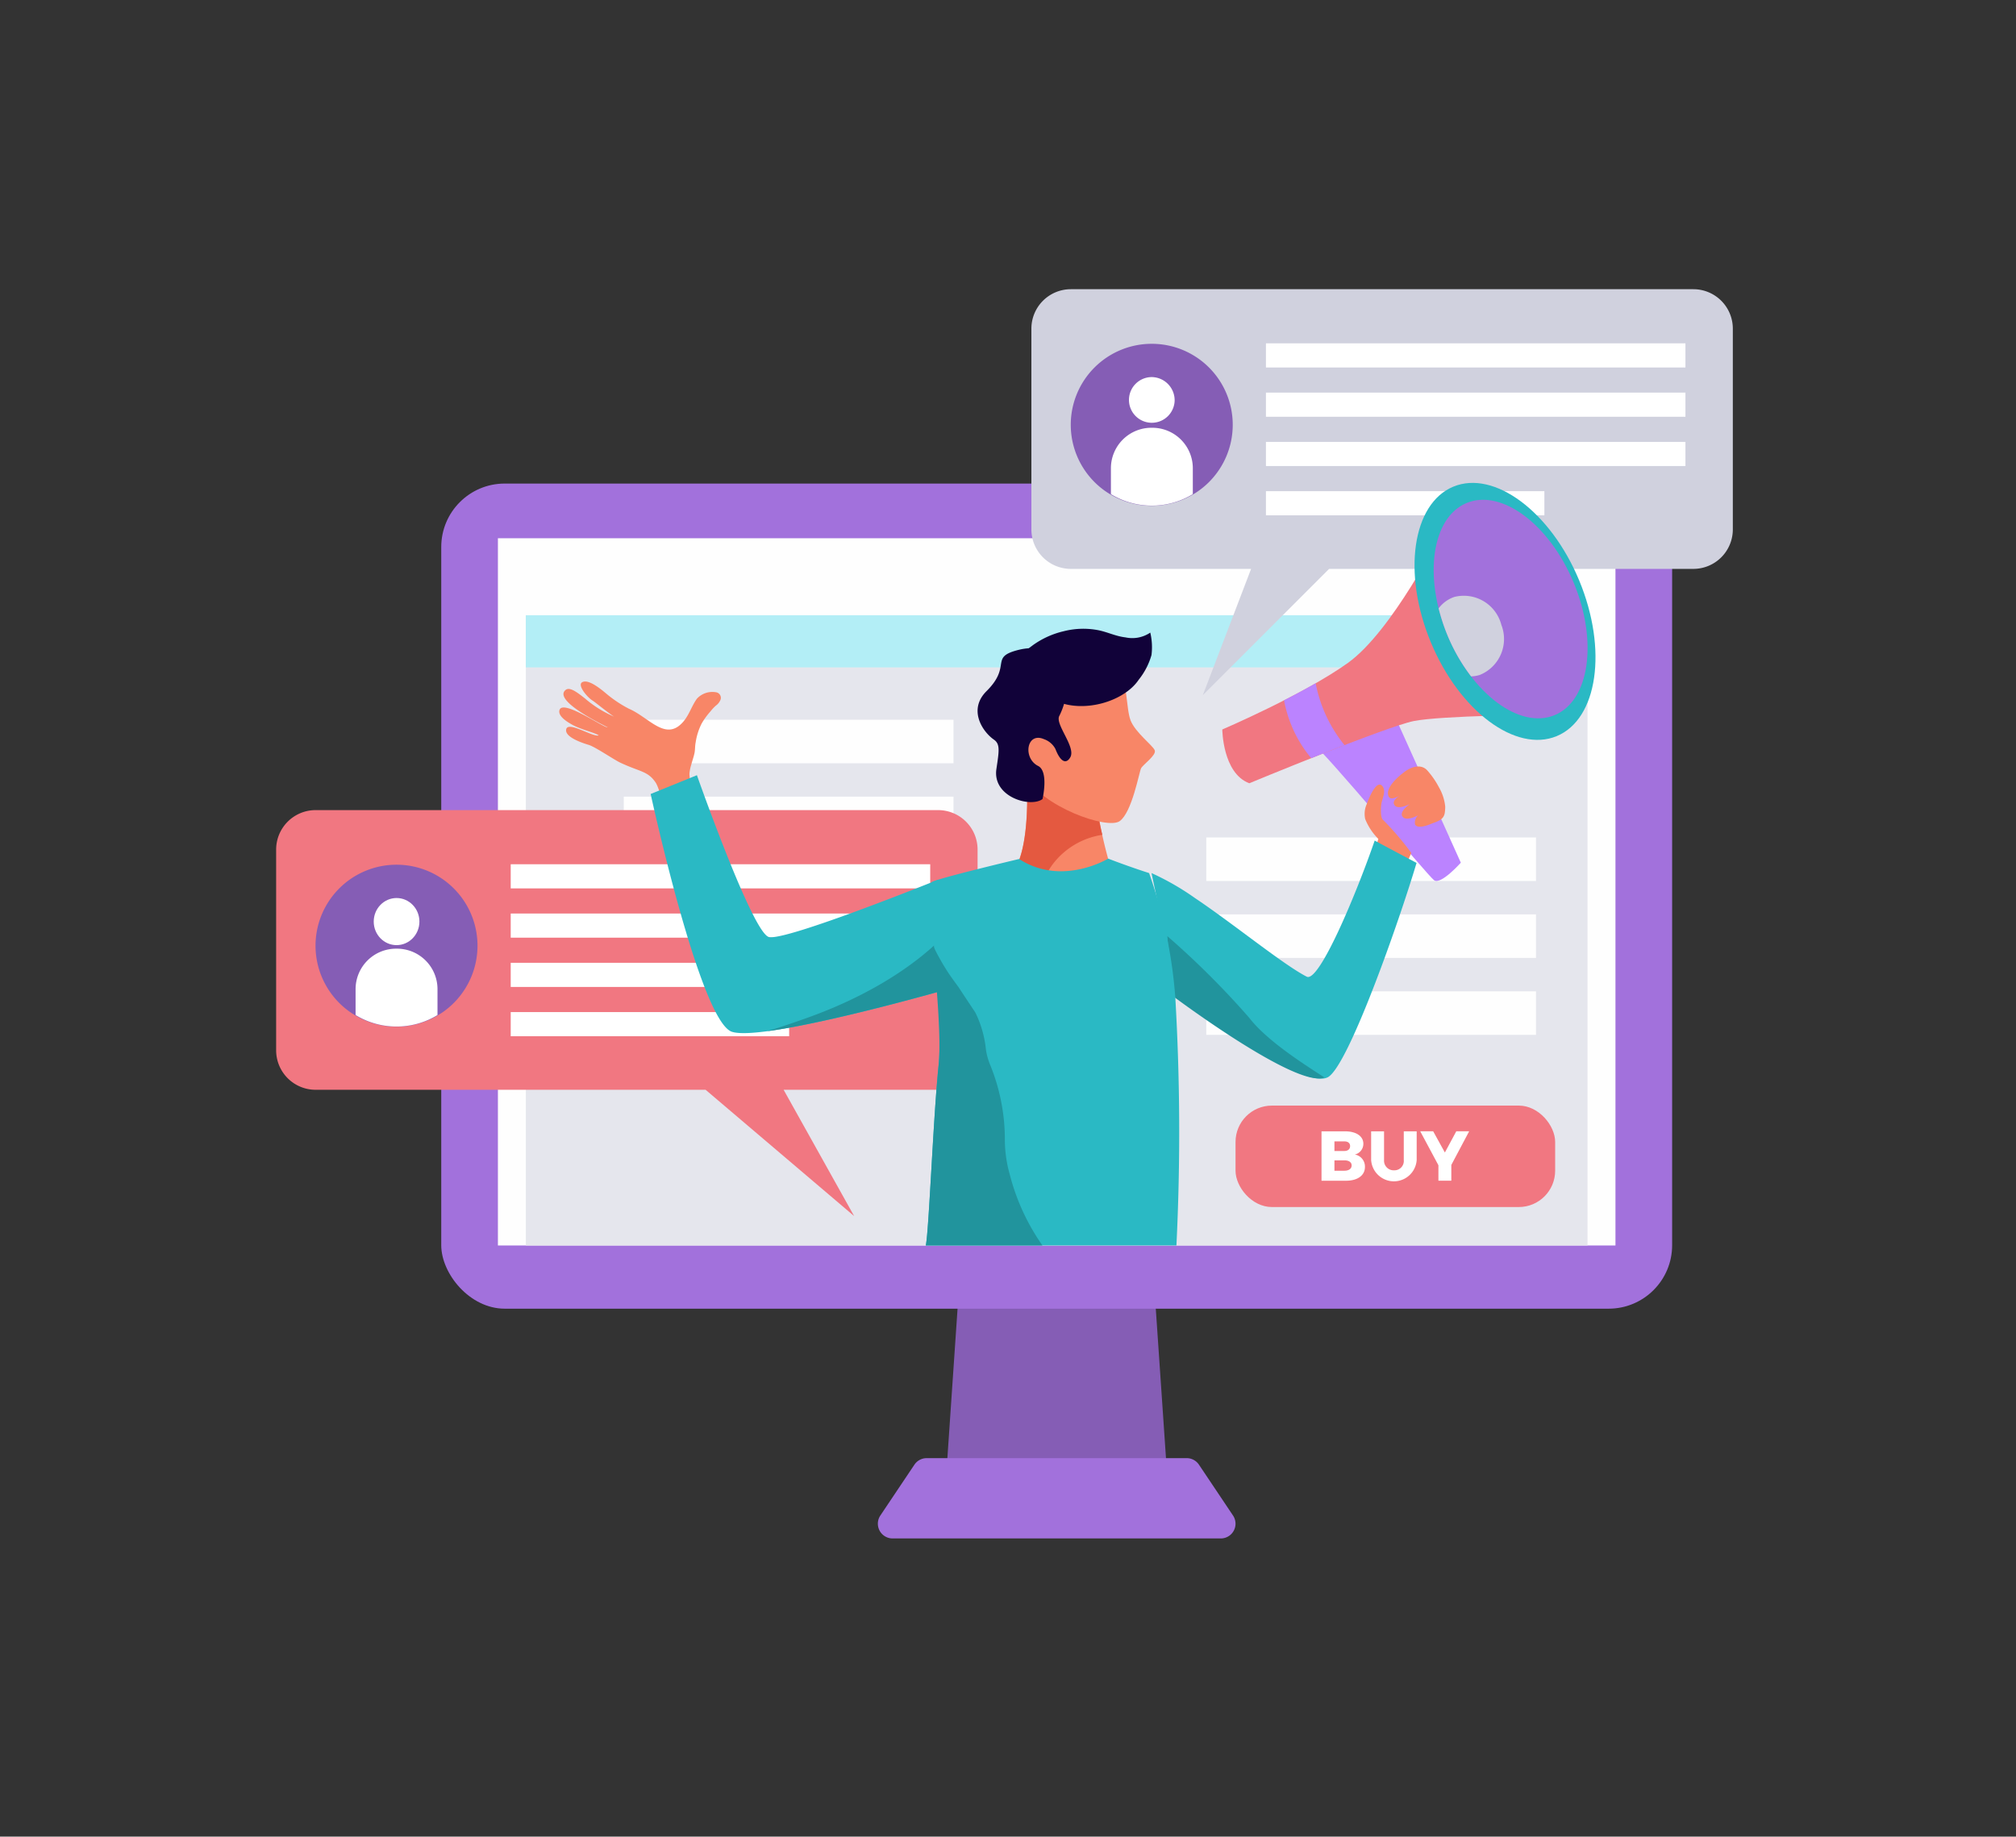 <svg xmlns="http://www.w3.org/2000/svg" width="179.237" height="163.289" viewBox="0 0 179.237 163.289">
  <rect x="0" y="0" width="179.237" height="163.289" fill="#333333" stroke="none"/>
  <g id="Grupo_60077" data-name="Grupo 60077" transform="translate(-851.981 -5170.281)">
    <rect id="Rectángulo_6456" data-name="Rectángulo 6456" width="179.237" height="163.289" transform="translate(851.981 5170.281)" fill="none"/>
    <path id="Trazado_108696" data-name="Trazado 108696" d="M955.95,5304.371H935.906l1.647-24.163H954.3Z" fill="#855db5"/>
    <path id="Trazado_108697" data-name="Trazado 108697" d="M958.577,5300.5a1.31,1.31,0,0,0-1.088-.581H934.368a1.313,1.313,0,0,0-1.089.581l-3.028,4.519a1.31,1.31,0,0,0,1.088,2.039h29.178a1.309,1.309,0,0,0,1.088-2.039Z" fill="#a271dc"/>
    <rect id="Rectángulo_6457" data-name="Rectángulo 6457" width="109.435" height="73.358" rx="5.641" transform="translate(891.211 5213.273)" fill="#a271dc"/>
    <rect id="Rectángulo_6458" data-name="Rectángulo 6458" width="99.358" height="62.878" transform="translate(896.249 5218.134)" fill="#fefefe"/>
    <rect id="Rectángulo_6459" data-name="Rectángulo 6459" width="94.393" height="56.031" transform="translate(898.731 5224.981)" fill="#e5e6ed"/>
    <rect id="Rectángulo_6460" data-name="Rectángulo 6460" width="94.393" height="4.635" transform="translate(898.731 5224.981)" fill="#b3eef6"/>
    <rect id="Rectángulo_6461" data-name="Rectángulo 6461" width="29.315" height="3.87" transform="translate(959.228 5244.735)" fill="#fefefe"/>
    <rect id="Rectángulo_6462" data-name="Rectángulo 6462" width="29.315" height="3.87" transform="translate(959.228 5251.576)" fill="#fefefe"/>
    <rect id="Rectángulo_6463" data-name="Rectángulo 6463" width="29.315" height="3.869" transform="translate(959.228 5258.417)" fill="#fefefe"/>
    <rect id="Rectángulo_6464" data-name="Rectángulo 6464" width="29.315" height="3.87" transform="translate(907.437 5234.269)" fill="#fefefe"/>
    <rect id="Rectángulo_6465" data-name="Rectángulo 6465" width="29.315" height="3.869" transform="translate(907.437 5241.109)" fill="#fefefe"/>
    <path id="Trazado_108698" data-name="Trazado 108698" d="M935.386,5242.305H880.041a3.509,3.509,0,0,0-3.509,3.509v17.847a3.509,3.509,0,0,0,3.509,3.509h34.673l13.207,11.229-6.271-11.229h13.736a3.509,3.509,0,0,0,3.509-3.509v-17.847A3.509,3.509,0,0,0,935.386,5242.305Z" fill="#f17781"/>
    <rect id="Rectángulo_6466" data-name="Rectángulo 6466" width="37.297" height="2.147" transform="translate(897.387 5247.118)" fill="#fff"/>
    <rect id="Rectángulo_6467" data-name="Rectángulo 6467" width="37.297" height="2.147" transform="translate(897.387 5251.499)" fill="#fff"/>
    <rect id="Rectángulo_6468" data-name="Rectángulo 6468" width="37.297" height="2.147" transform="translate(897.387 5255.88)" fill="#fff"/>
    <rect id="Rectángulo_6469" data-name="Rectángulo 6469" width="24.755" height="2.147" transform="translate(897.387 5260.261)" fill="#fff"/>
    <path id="Trazado_108699" data-name="Trazado 108699" d="M894.434,5254.354a7.2,7.2,0,1,1-7.2-7.195A7.2,7.2,0,0,1,894.434,5254.354Z" fill="#855db5"/>
    <ellipse id="Elipse_4184" data-name="Elipse 4184" cx="2.031" cy="2.094" rx="2.031" ry="2.094" transform="translate(885.208 5250.121)" fill="#fff"/>
    <path id="Trazado_108700" data-name="Trazado 108700" d="M887.275,5254.624H887.2a3.6,3.6,0,0,0-3.605,3.6v2.3a7,7,0,0,0,7.283,0v-2.3A3.6,3.6,0,0,0,887.275,5254.624Z" fill="#fff"/>
    <path id="Trazado_108701" data-name="Trazado 108701" d="M1002.533,5195.993H947.188a3.509,3.509,0,0,0-3.509,3.509v17.847a3.509,3.509,0,0,0,3.509,3.509h16.024l-4.293,11.23,11.229-11.23h32.385a3.509,3.509,0,0,0,3.509-3.509V5199.5A3.509,3.509,0,0,0,1002.533,5195.993Z" fill="#d0d1de"/>
    <rect id="Rectángulo_6470" data-name="Rectángulo 6470" width="37.297" height="2.148" transform="translate(964.533 5200.806)" fill="#fff"/>
    <rect id="Rectángulo_6471" data-name="Rectángulo 6471" width="37.297" height="2.147" transform="translate(964.533 5205.187)" fill="#fff"/>
    <rect id="Rectángulo_6472" data-name="Rectángulo 6472" width="37.297" height="2.147" transform="translate(964.533 5209.568)" fill="#fff"/>
    <rect id="Rectángulo_6473" data-name="Rectángulo 6473" width="24.755" height="2.147" transform="translate(964.533 5213.95)" fill="#fff"/>
    <path id="Trazado_108702" data-name="Trazado 108702" d="M961.58,5208.042a7.2,7.2,0,1,1-7.2-7.195A7.2,7.2,0,0,1,961.58,5208.042Z" fill="#855db5"/>
    <path id="Trazado_108703" data-name="Trazado 108703" d="M956.415,5205.9a2.031,2.031,0,1,1-2.03-2.094A2.063,2.063,0,0,1,956.415,5205.9Z" fill="#fff"/>
    <path id="Trazado_108704" data-name="Trazado 108704" d="M954.421,5208.312h-.072a3.6,3.6,0,0,0-3.6,3.6v2.3a7,7,0,0,0,7.282,0v-2.3A3.6,3.6,0,0,0,954.421,5208.312Z" fill="#fff"/>
    <rect id="Rectángulo_6474" data-name="Rectángulo 6474" width="28.417" height="9.019" rx="3.233" transform="translate(961.829 5268.575)" fill="#f17781"/>
    <g id="Grupo_60076" data-name="Grupo 60076">
      <path id="Trazado_108705" data-name="Trazado 108705" d="M973.193,5271.972a.975.975,0,0,1-.759.953,1.085,1.085,0,0,1,.9,1.109c0,.752-.658,1.222-1.693,1.222h-2.168v-4.393h2.087C972.56,5270.863,973.193,5271.295,973.193,5271.972Zm-1.178.2c0-.263-.2-.42-.515-.413h-.878v.853h.878C971.82,5272.612,972.015,5272.448,972.015,5272.172Zm.137,1.718c0-.276-.251-.452-.652-.445h-.878v.921h.878C971.9,5274.366,972.152,5274.191,972.152,5273.89Z" fill="#fff"/>
      <path id="Trazado_108706" data-name="Trazado 108706" d="M975.928,5274.329a.832.832,0,0,0,.859-.915v-2.551h1.147v2.551a2.029,2.029,0,0,1-4.049,0v-2.551h1.148v2.551A.856.856,0,0,0,975.928,5274.329Z" fill="#fff"/>
      <path id="Trazado_108707" data-name="Trazado 108707" d="M981.014,5273.852v1.4h-1.147v-1.372l-1.618-3.021H979.4l1.041,1.887,1.015-1.887H982.6Z" fill="#fff"/>
    </g>
    <path id="Trazado_108708" data-name="Trazado 108708" d="M949.278,5239.956a16.33,16.33,0,0,1-4.441.2,6.611,6.611,0,0,1-1.559-.34c.072,1.849.086,6.183-1.23,7.977,0,0,.474,2.131,4.321,2.194s4.281-2.839,4.281-2.839A38.029,38.029,0,0,1,949.278,5239.956Z" fill="#f88667"/>
    <path id="Trazado_108709" data-name="Trazado 108709" d="M942.069,5247.858a1.571,1.571,0,0,0,.059.151l.009.019a1.952,1.952,0,0,0,.119.224l.006.011a2.682,2.682,0,0,0,.2.273l.033.039a3.171,3.171,0,0,0,.7.606l.051.033a4.029,4.029,0,0,0,.52.273l.078.032a5.107,5.107,0,0,0,.675.23,5.428,5.428,0,0,1,1.134-2.731,6.8,6.8,0,0,1,4.332-2.515,25.93,25.93,0,0,1-.7-4.547,16.33,16.33,0,0,1-4.441.2,6.611,6.611,0,0,1-1.559-.34c.072,1.849.086,6.183-1.23,7.977l.013.046Z" fill="#e45940"/>
    <path id="Trazado_108710" data-name="Trazado 108710" d="M943.948,5229.578s6.3-1.862,7.308-.335.822,3.994,1.24,5.08,1.983,2.232,2.15,2.667-1.048,1.264-1.217,1.6-.8,3.908-1.9,4.695-6.965-1.3-8.419-4.075S942.257,5230.491,943.948,5229.578Z" fill="#f88667"/>
    <path id="Trazado_108711" data-name="Trazado 108711" d="M946.819,5230.685a6.253,6.253,0,0,1-.664,3.257c-.377.754,1.506,2.759.981,3.671-.349.606-.859.453-1.322-.746a1.822,1.822,0,0,0-1.019-.871c-1.543-.667-1.9,1.684-.519,2.382.969.489.393,2.941.393,2.941-1.04.8-4.478-.164-4.1-2.674.24-1.6.346-2.206-.214-2.6-1.013-.7-2.332-2.66-.664-4.318,2.3-2.285.2-3.011,2.859-3.67S947.4,5229.025,946.819,5230.685Z" fill="#110239"/>
    <path id="Trazado_108712" data-name="Trazado 108712" d="M942.116,5229.342c.149-.58,1.2-1.327,1.716-1.714a7.673,7.673,0,0,1,2.72-1.227,7.029,7.029,0,0,1,3.03-.1c.862.165,1.585.548,2.467.648a2.847,2.847,0,0,0,2.2-.426,5.639,5.639,0,0,1,.108,1.994,6.236,6.236,0,0,1-1.134,2.193c-1.278,1.908-4.758,2.965-7.21,1.956a5.114,5.114,0,0,1-2.831-1.939A6.179,6.179,0,0,0,942.116,5229.342Z" fill="#110239"/>
    <path id="Trazado_108713" data-name="Trazado 108713" d="M975.765,5233.452l6.094,13.527s-1.784,2.007-2.378,1.561-9.737-11.421-10.629-11.991S975.765,5233.452,975.765,5233.452Z" fill="#bb83ff"/>
    <path id="Trazado_108714" data-name="Trazado 108714" d="M960.652,5235.137s.025,3.89,2.4,4.781c0,0,12.189-5.05,14.642-5.535s11.372-.559,11.372-.559l-8.994-16.055s-4.31,8.622-8.25,11.447S960.652,5235.137,960.652,5235.137Z" fill="#f17781"/>
    <path id="Trazado_108715" data-name="Trazado 108715" d="M968.558,5237.689c.964-.383,1.97-.779,2.961-1.162a12.408,12.408,0,0,1-2.566-5.5c-.924.53-1.882,1.04-2.809,1.515A11.181,11.181,0,0,0,968.558,5237.689Z" fill="#bb83ff"/>
    <path id="Trazado_108716" data-name="Trazado 108716" d="M992.388,5221.9c2.539,6.124,1.642,12.314-2,13.825s-8.659-2.227-11.2-8.351-1.642-12.313,2-13.825S989.85,5215.775,992.388,5221.9Z" fill="#2ab9c4"/>
    <path id="Trazado_108717" data-name="Trazado 108717" d="M991.9,5222.1c2.159,5.21,1.4,10.475-1.7,11.761s-7.367-1.9-9.526-7.1-1.4-10.475,1.7-11.761S989.737,5216.893,991.9,5222.1Z" fill="#a271dc"/>
    <path id="Trazado_108718" data-name="Trazado 108718" d="M974.964,5243.193c-.29-.176-.208-1.265-.15-1.548.093-.443.4-1.021.092-1.445-.544-.75-1.309,1.267-1.408,1.559a2.119,2.119,0,0,0-.14,1.344,5.31,5.31,0,0,0,1.166,1.762c-.056.2-.118.409-.194.631a13.348,13.348,0,0,1,1.469.744c.588.339.557.759,1.108,1.137l.55-1.264A26.026,26.026,0,0,0,974.964,5243.193Z" fill="#f88667"/>
    <path id="Trazado_108719" data-name="Trazado 108719" d="M978.868,5238.766c-.526-.567-1.347-.349-1.984.115-.466.34-1.806,1.425-1.445,2.211.3.653,2.025-.793,2.025-.793-.635.546-1.819.983-1.522,1.53.333.611,1.839-.259,2.168-.5-.338.087-2.02,1.108-1.347,1.641.462.364,1.7-.4,2.069-.662-.5.151-1.172.591-1.041,1.279.216.376.966.127,1.384-.043.63-.256,1.223-.354,1.274-1.138a3.477,3.477,0,0,0,.022-.425,4.286,4.286,0,0,0-.555-1.7A7.408,7.408,0,0,0,978.868,5238.766Z" fill="#f88667"/>
    <path id="Trazado_108720" data-name="Trazado 108720" d="M914.7,5243.256a6.923,6.923,0,0,1-.7-1.5c-.157-.449-.268-.908-.423-1.357a3.509,3.509,0,0,1-.3-1.329,3.83,3.83,0,0,1,.163-.811c.09-.345.216-.681.287-1.03.063-.311.036-.613.1-.923a5.491,5.491,0,0,1,.537-1.7,6.368,6.368,0,0,1,.783-1.078,4.116,4.116,0,0,1,.463-.5,1.22,1.22,0,0,0,.425-.522.5.5,0,0,0-.364-.673,1.871,1.871,0,0,0-1.728.565c-.459.632-.675,1.406-1.187,2.015-1.563,1.862-3.03-.33-4.855-1.119a10.9,10.9,0,0,1-1.762-1.136c-.327-.245-1.727-1.576-2.389-1.229-.487.255.466,1.373.927,1.646.182.108,1.745,1.377,1.949,1.438a9.9,9.9,0,0,1-2.621-1.623c-.692-.541-1.362-1.074-1.74-.766-1.16.952,3.394,3.128,3.75,3.328-.38.032-3.945-2.493-4.283-1.565-.185.51.555,1.016,1.16,1.345.759.413,2.032.708,2.319.931-.537.182-2.9-1.424-2.9-.444,0,.642,1.466,1.122,2.018,1.29.568.173,2.238,1.309,2.767,1.561,1.763.84,2.49.742,3.185,1.8.443.673,1.232,4.227,1.871,5.58Z" fill="#f88667"/>
    <path id="Trazado_108721" data-name="Trazado 108721" d="M974.2,5245.013c-1.571,4.575-4.933,12.669-6.042,12.1-2.081-1.066-6.561-4.729-9.907-6.969a23.472,23.472,0,0,0-3.892-2.242l2.33,11.046s11.043,8.387,13.356,7.1c1.819-1.011,6.3-13.764,7.878-19.049C977.926,5247,974.229,5245.033,974.2,5245.013Z" fill="#2ab9c4"/>
    <path id="Trazado_108722" data-name="Trazado 108722" d="M963.046,5260.769a74.883,74.883,0,0,0-7.279-7.258l.371,5.239s11.131,8.368,13.595,7.323C967.612,5264.709,964.558,5262.732,963.046,5260.769Z" fill="#21949d"/>
    <path id="Trazado_108723" data-name="Trazado 108723" d="M935.4,5248.488s-13.58,5.482-15.058,5.1-6.4-14.387-6.4-14.387l-4.113,1.671s4.393,20.195,7.22,21.139,19.683-3.925,19.683-3.925A28.579,28.579,0,0,0,935.4,5248.488Z" fill="#2ab9c4"/>
    <path id="Trazado_108724" data-name="Trazado 108724" d="M923.818,5260.748c-1.2.429-2.415.852-3.638,1.212,5.761-.761,16.554-3.878,16.554-3.878a29.623,29.623,0,0,0-.295-5.133C933.095,5256.57,928.34,5259.125,923.818,5260.748Z" fill="#21949d"/>
    <path id="Trazado_108725" data-name="Trazado 108725" d="M985.461,5225.831a3.448,3.448,0,0,0-4.175-2.48,2.906,2.906,0,0,0-1.4,1.016,16.827,16.827,0,0,0,.784,2.392,16.2,16.2,0,0,0,2.1,3.655,2.835,2.835,0,0,0,.773-.126A3.447,3.447,0,0,0,985.461,5225.831Z" fill="#d0d1de"/>
    <path id="Trazado_108726" data-name="Trazado 108726" d="M935.427,5265.007c-.48,4.714-.853,14.621-1.135,16.005h22.282a206.331,206.331,0,0,0-.1-22.063,42.684,42.684,0,0,0-2.33-11.046s-1.664-.526-3.637-1.286c0,0-4.1,2.507-7.92.034,0,0-6.894,1.633-7.728,2.031C934.165,5249.012,935.939,5259.974,935.427,5265.007Z" fill="#2ab9c4"/>
    <path id="Trazado_108727" data-name="Trazado 108727" d="M941.32,5271.46a17.581,17.581,0,0,0-1.275-6.429,5.773,5.773,0,0,1-.409-1.442,9.569,9.569,0,0,0-.943-3.292c-.5-.752-1-1.5-1.495-2.258-.274-.37-.561-.763-.878-1.226a21.153,21.153,0,0,1-1.361-2.408c.261,3.461.724,8.083.468,10.6-.48,4.714-.853,14.621-1.135,16.005h10.37a19.322,19.322,0,0,1-2.916-6.349A11.41,11.41,0,0,1,941.32,5271.46Z" fill="#21949d"/>
  </g>
</svg>
